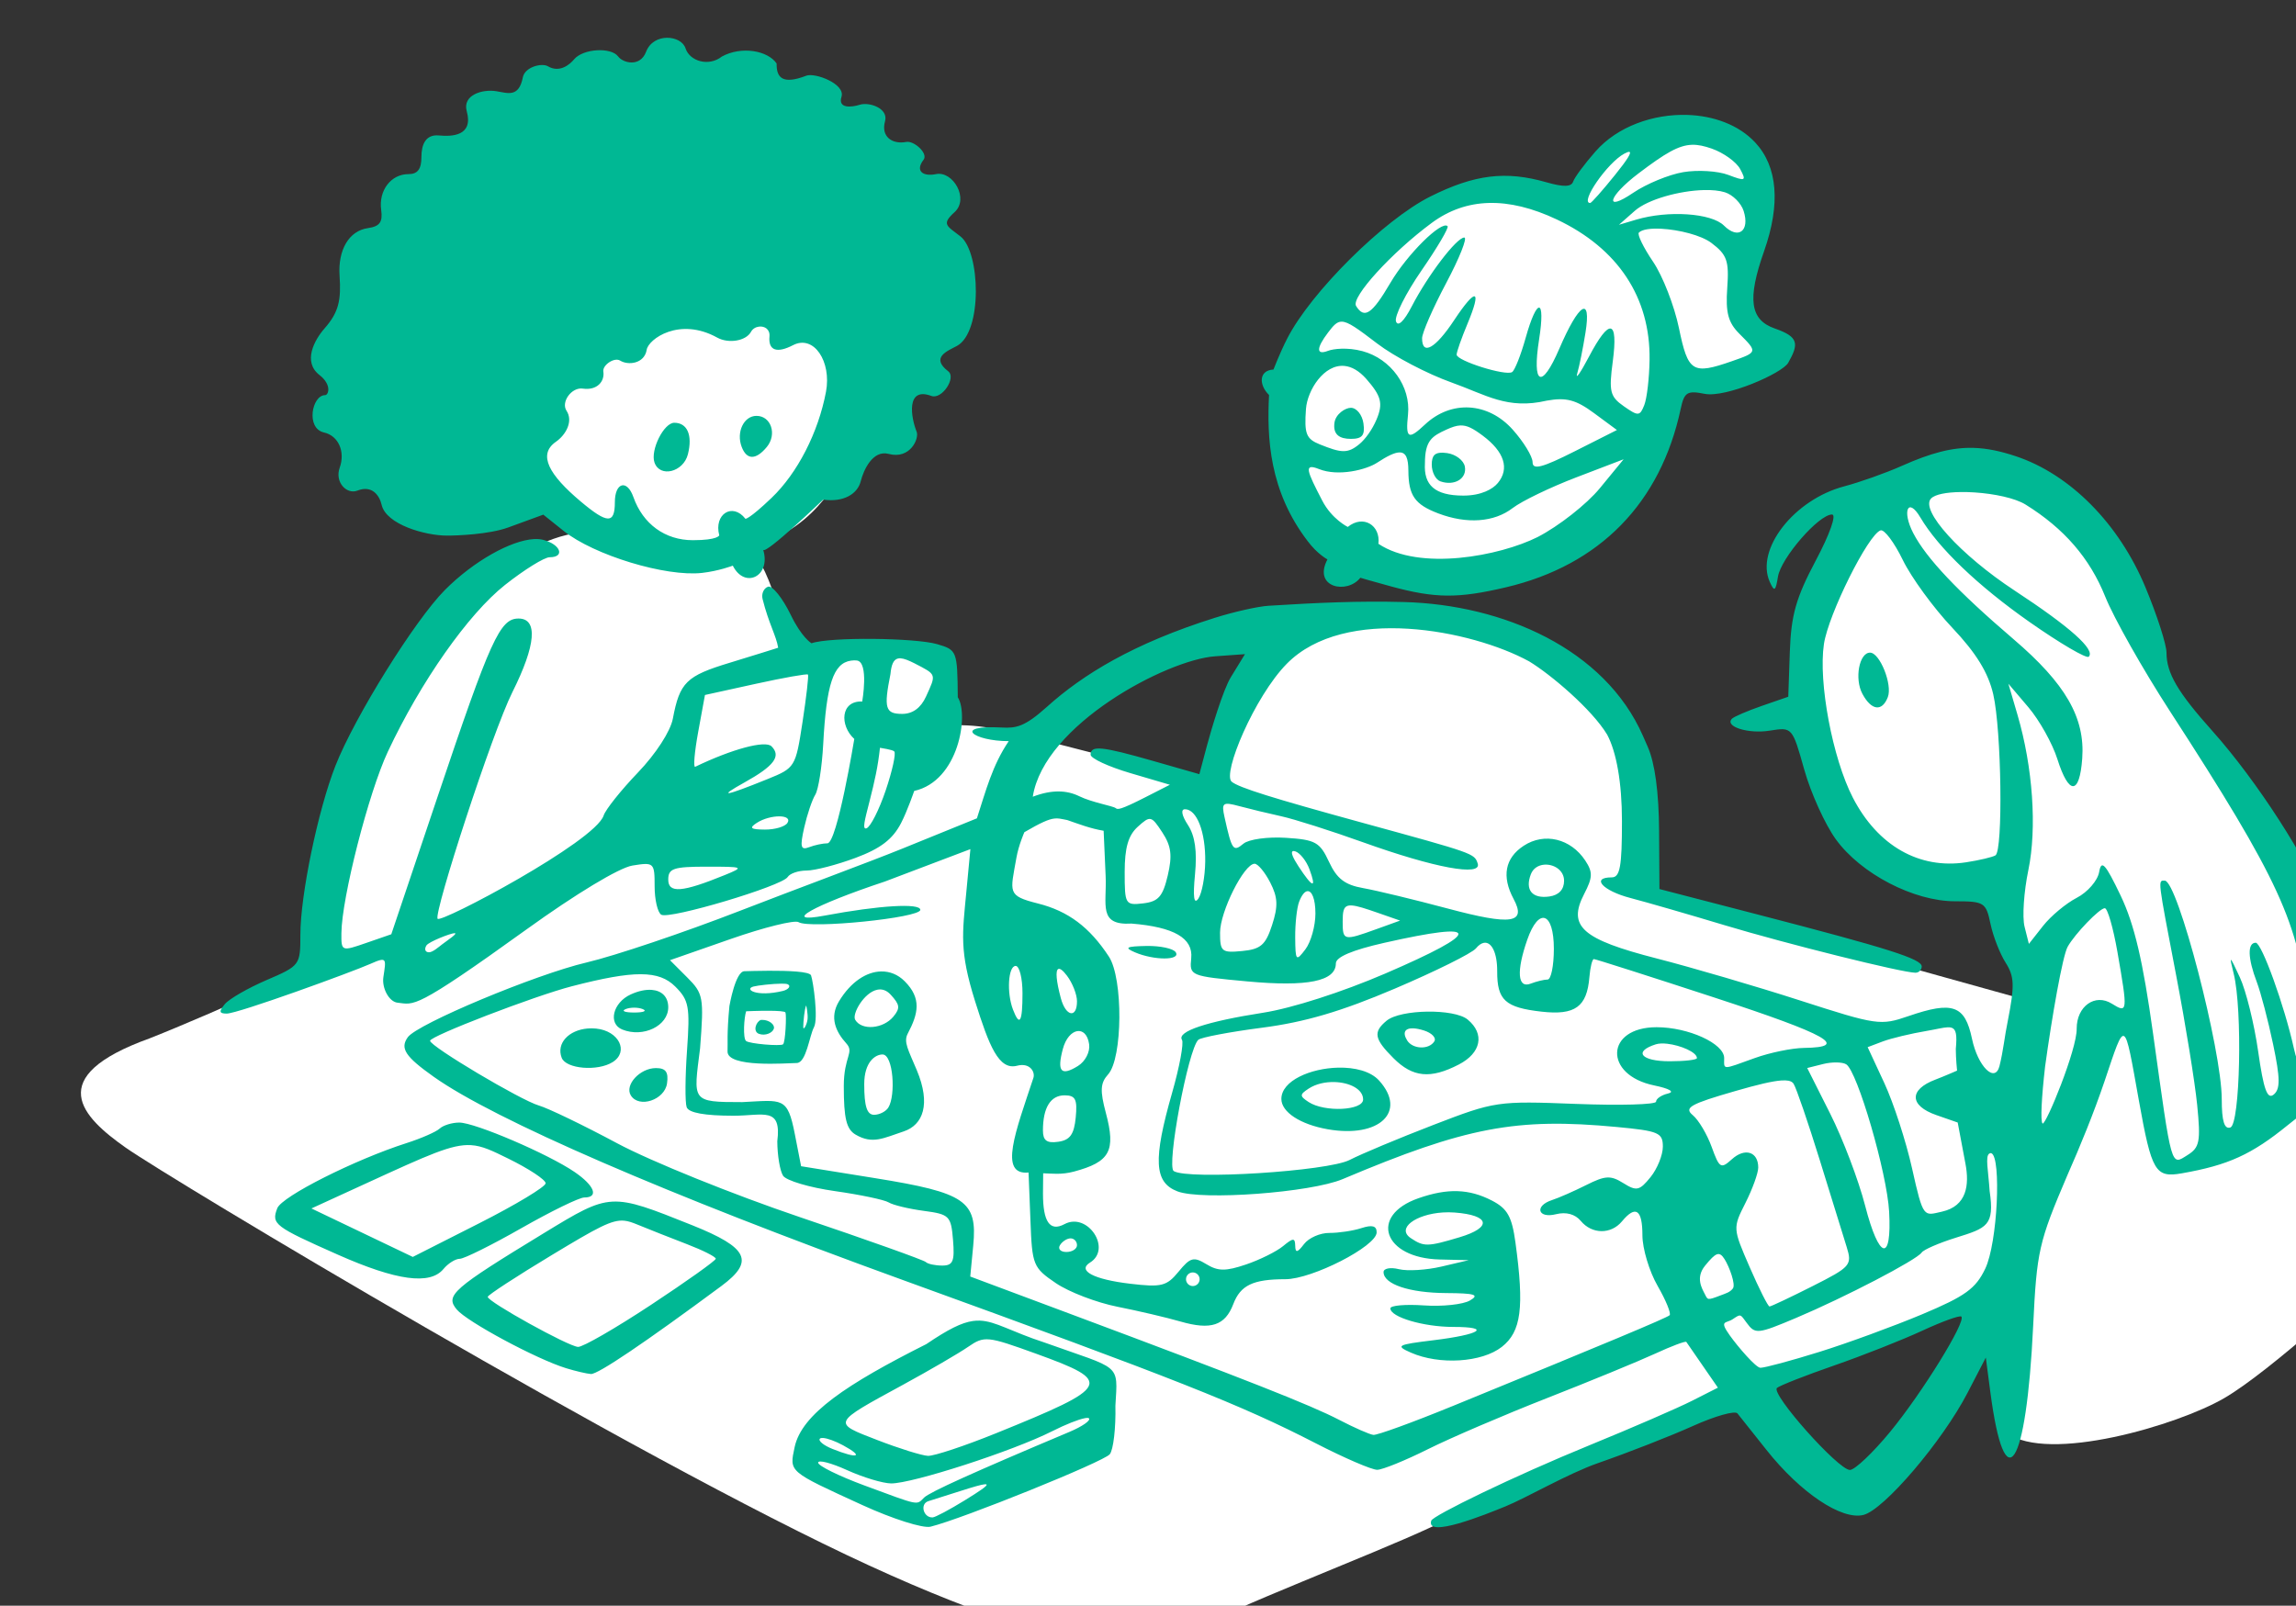 <?xml version="1.0" ?><svg height="286.634mm" viewBox="0 0 409.782 286.634" width="409.782mm" xmlns="http://www.w3.org/2000/svg">
    <rect x="0" y="0" width="409.782" height="286.634" fill="#333333" stroke="none"/>
    <path d="m 35739.553,16245.092 c -10.952,0.01 -21.235,1.525 -28.264,3.979 -18.269,6.376 -31.13,22.114 -43.201,45.892 -1.447,-0.596 -2.644,-1.282 -4.168,-1.855 -8.224,-3.091 -57.942,-6.166 -66.25,-6.299 -136.39,51.647 -150.829,173.812 -105.673,229.214 43.635,53.534 135.845,31.423 155.277,17.257 41.999,-25.894 79.962,-82.941 84.133,-114.838 11.833,-1.151 23.538,-2.323 32.648,-3.356 28.38,-3.216 43.831,-13.432 39.521,-18.351 -4.309,-4.919 -19.759,-19.677 -21.546,-31.123 -1.787,-11.446 16.397,-63.379 11.982,-92.987 -3.035,-20.356 -30.365,-27.566 -54.459,-27.533 z m -672.373,92.563 c -65.711,11.614 -143.324,41.696 -151.109,95.207 6.074,63.541 119.019,83.82 101.949,83.088 -23.573,-1.082 -47.005,5.093 -75.061,28.837 -28.056,23.744 -55.004,65.728 -80.888,111.319 -17.894,75.639 -28.185,121.042 -33.422,149.431 0,0 -67.596,31.828 -118.112,51.885 -72.31,26.03 -45.45,52.991 -16.113,73.629 29.337,20.639 342.13,208.617 500.799,281.502 158.668,72.886 201.019,55.409 220.646,42.766 19.627,-12.644 116.525,-49.459 157.225,-68.424 37.278,-17.371 306.135,-130.104 354.916,-150.551 l 32.875,0.838 c 0.486,29.852 1.218,59.008 0.469,86.012 27.741,20.514 114.846,-5.063 146.369,-23.395 31.524,-18.331 96.123,-78.562 96.123,-78.562 -12.548,-137.591 -13.027,-244.107 -94.898,-338.299 -29.536,-32.73 -44.148,-82.204 -47.827,-99.988 -3.678,-17.784 -44.039,-63.758 -93.23,-99.61 -29.655,-24.128 -75.321,12.532 -118.547,42.606 -16.773,28.042 -36.656,81.986 -17.82,136.576 25.619,74.25 56.774,87.732 80.222,88.123 17.761,-0.08 31.491,0.428 48.032,9.459 l 14.773,71.546 -262.217,-73.017 c 0.197,-2.223 3.522,-40.828 -0.127,-82.746 -3.757,-43.158 -59.293,-80.905 -111.279,-94.492 -51.985,-13.587 -105.202,-4.242 -128.223,12.91 -22.897,17.061 -43.083,91.705 -43.3,92.51 -59.584,-15.413 -126.196,-32.666 -138.682,-35.66 -16.709,-4.006 -28.704,-4.824 -36.523,-4.643 -7.818,0.182 -11.461,1.365 -11.461,1.365 0.04,-14.313 2.266,-22.905 4.357,-41.906 0,0 -29.658,-12.318 -33.117,-12.318 -1.863,0 -37.573,6.975 -72.481,13.869 -0.7,-6.395 -5.792,-48.73 -22.05,-74.606 -1.67,-2.659 -3.651,-4.94 -5.879,-6.904 41.898,-8.608 59.31,-41.606 72.351,-65.129 41.631,-82.938 -18.929,-116.635 -118.74,-123.228 z" fill="#FFFFFF" paint-order="markers stroke fill" transform="translate(188.781,-24.804) matrix(0.265,0,0,0.265,-9360.366,-4257.058)"/>
    <path d="m 35058.982,16183.416 c -5.659,0.05 -11.587,2.863 -14.096,9.441 -4.058,10.641 -15.62,7.489 -18.812,3.151 -4.685,-6.367 -23.583,-5.416 -29.744,2.006 -2.964,3.573 -9.778,9.191 -17.606,4.58 -4.027,-2.372 -15.454,0.425 -16.836,7.461 -2.697,13.736 -10.068,10.646 -17.734,9.375 -9.623,-1.596 -23.045,2.595 -20.055,13.41 4.653,16.83 -10.05,17.198 -18.73,16.375 -8.885,-0.842 -11.793,6.03 -11.793,14.502 0,8.192 -2.537,11.543 -8.737,11.543 -11.79,0 -20.187,11.046 -18.355,24.15 1.144,8.171 -1.006,11.098 -8.975,12.233 -12.66,1.797 -20.246,14.577 -19.052,32.097 1.113,16.343 -0.494,24.518 -10.118,35.461 -6.853,7.81 -14.832,22.476 -3.47,31.34 8.671,6.765 6.033,13.6 3.867,13.6 -8.916,0 -13.145,22.365 -0.787,25.15 9.88,2.227 14.413,13.046 10.601,23.703 -3.499,9.783 4.708,18.293 11.963,15.442 9.747,-3.83 14.793,3.139 16.283,9.628 3.015,13.133 29.108,20.702 44.1,20.702 6.685,0 28.308,-0.79 41.25,-5.522 l 23.527,-8.598 13.627,10.905 c 20.51,16.416 68.838,31.097 93.299,28.34 11.274,-1.27 20.705,-4.881 20.705,-4.881 8.03,15.999 25.915,7.117 20.467,-10.688 1.657,3.402 40.361,-33.785 40.361,-33.785 14.131,1.957 23.238,-4.026 25.336,-12.404 1.904,-7.579 8.133,-21.239 18.768,-18.401 14.58,3.891 20.709,-10.414 18.877,-14.955 -3.837,-9.51 -7.351,-30.505 9.9,-24.101 7.136,2.649 16.983,-12.29 11.358,-16.61 -12.177,-9.349 -0.417,-13.661 5.865,-17.056 17.438,-9.422 15.774,-63.37 2.373,-73.805 -9.048,-7.045 -13.106,-8.079 -3.965,-16.307 10.049,-9.046 -1.124,-27.978 -12.48,-25.638 -8.597,1.772 -14.308,-1.932 -8.393,-9.649 3.337,-4.354 -6.531,-12.997 -11.603,-12.029 -9.615,1.835 -17.209,-3.652 -14.342,-13.912 2.458,-8.798 -10.719,-13.128 -16.998,-11.135 -5.486,1.741 -14.869,2.77 -12.325,-5.355 2.734,-8.735 -17.911,-16.428 -23.683,-14.209 -15.629,6.008 -20.196,1.741 -20.006,-8.227 -5.975,-8.724 -23.661,-11.89 -36.853,-4.693 -9.009,7.093 -21.738,3.065 -24.499,-5.526 -1.432,-4.456 -6.821,-7.161 -12.48,-7.109 z m 687.123,51.967 c -22.793,-0.722 -46.932,7.68 -61.793,24.607 -7.345,8.365 -14.121,17.509 -15.06,20.323 -1.201,3.608 -6.481,3.741 -17.954,0.451 -27.479,-7.883 -48.394,-5.321 -78.195,9.568 -31.276,15.629 -80.548,64.535 -96.443,95.732 -5.041,9.891 -9.225,20.831 -9.225,20.831 -10.078,0.535 -9.842,10.524 -2.984,17.144 -1.456,28.737 0.04,64.493 25.982,98.391 6.576,8.814 13.35,12.355 13.35,12.355 -10.033,19.087 13.318,23.686 22.152,12.36 0,0 6.401,1.966 20.652,5.828 29.876,8.103 45.106,8.22 77.456,0.607 63.177,-14.871 104.099,-56.71 117.687,-120.324 2.366,-11.08 4.376,-12.332 16.041,-10.002 14.246,2.85 52.33,-13.816 56.34,-20.893 7.169,-12.653 7.287,-17.458 -9.02,-23.105 -16.704,-5.824 -18.643,-19.719 -7.265,-51.975 11.26,-31.913 9.203,-57.115 -5.981,-73.373 -11.1,-11.882 -28.012,-17.964 -45.74,-18.525 z m 3.254,20.117 c 4.121,-0.116 8.246,0.833 13.213,2.564 7.981,2.781 16.621,8.997 19.195,13.809 4.285,8.009 3.605,8.339 -8.029,3.914 -6.994,-2.659 -20.633,-3.496 -30.309,-1.859 -9.677,1.634 -24.828,7.883 -33.67,13.881 -20.049,13.605 -17.031,2.541 3.563,-13.063 17.926,-13.581 26.97,-18.991 36.037,-19.246 z m -42.275,4.777 c 1.771,0.301 -1.266,5.147 -9.45,15.332 -8.445,10.506 -16.051,19.106 -16.898,19.106 -7.195,0 11.569,-27.142 22.986,-33.252 1.646,-0.881 2.771,-1.286 3.362,-1.186 z m 50.234,25.715 c 5.491,-0.14 10.445,0.324 14.221,1.522 5.238,1.663 10.888,7.313 12.552,12.556 4.302,13.556 -3.65,19.465 -13.259,9.852 -8.424,-8.42 -37.564,-10.395 -59.079,-4 l -11.63,3.455 10.666,-9.404 c 8.751,-7.713 30.054,-13.561 46.529,-13.981 z m -144.84,8.695 c 14.031,-0.385 29.286,3.32 45.772,11.114 41.241,19.498 63.099,52.594 62.48,94.607 -0.177,12.237 -1.782,25.93 -3.562,30.428 -2.984,7.541 -4.059,7.605 -13.747,0.82 -9.337,-6.539 -10.169,-9.915 -7.464,-30.277 3.754,-28.328 -2.175,-29.493 -16.036,-3.149 -5.718,10.878 -9.266,15.931 -7.882,11.227 1.382,-4.699 3.878,-17.06 5.539,-27.465 4.028,-25.184 -4.363,-19.992 -17.668,10.938 -11.875,27.605 -18.42,24.553 -13.58,-6.328 4.401,-28.052 -1.305,-28.712 -9.051,-1.045 -3.241,11.582 -7.356,21.96 -9.143,23.062 -4.421,2.737 -37.347,-7.635 -37.347,-11.762 0,-1.82 3.264,-11.116 7.252,-20.658 9.955,-23.829 5.903,-24.953 -8.967,-2.488 -12.574,19.008 -21.549,24.05 -21.549,12.113 0,-3.625 7.309,-20.376 16.25,-37.22 8.937,-16.846 14.418,-30.631 12.182,-30.631 -5.184,0 -24.553,25.404 -35.471,46.529 -5.115,9.92 -9.254,13.807 -10.545,9.978 -1.172,-3.467 6.576,-18.915 17.211,-34.328 10.636,-15.416 18.531,-28.832 17.545,-29.818 -4.045,-4.044 -27.284,18.996 -38.555,38.227 -12.319,21.019 -17.517,24.515 -23.076,15.519 -3.572,-5.777 24.011,-36.068 50.975,-55.971 11.598,-8.563 24.406,-13.036 38.437,-13.422 z m 116.197,17.374 c 11.758,0.622 26.805,4.345 33.688,9.533 10.549,7.963 11.997,12.048 10.687,30.359 -1.182,16.528 0.601,23.265 8.141,30.809 12.378,12.374 12.357,12.455 -4.996,18.506 -26.568,9.261 -29.538,7.407 -35.664,-22.262 -3.111,-15.051 -10.958,-35.189 -17.445,-44.746 -6.486,-9.553 -10.782,-18.385 -9.547,-19.621 2.211,-2.211 8.082,-2.952 15.136,-2.578 z m -215.191,62.582 v 0 c 4.364,0.09 10.589,4.638 23.932,14.826 11.282,8.615 33.662,20.343 49.734,26.066 23.571,8.394 37.696,18.519 64.334,12.311 13.118,-2.327 19.65,-0.605 31.887,8.427 h -0.01 l 15.387,11.354 -28.399,14.334 c -21.958,11.082 -28.398,12.753 -28.398,7.363 0,-3.836 -6.019,-13.71 -13.375,-21.941 -16.613,-18.592 -41.449,-20.033 -59.125,-3.426 -11.236,10.569 -13.108,9.486 -11.41,-6.644 2,-18.972 -11.476,-37.638 -30.616,-42.792 -10.199,-2.75 -19.642,-1.603 -23.213,-0.236 -8.07,3.106 -8.075,-1.695 0,-12.334 3.611,-4.756 5.877,-7.379 9.27,-7.308 z m -392.49,3.326 c 3.644,-0.424 7.451,1.72 7,6.658 -0.873,9.563 5.078,11.438 15.873,5.85 14.058,-7.278 26.002,11.08 22.201,31.341 -5.153,27.465 -19.21,54.879 -36.713,71.575 -15.314,14.614 -17.557,14.037 -17.557,14.037 -8.684,-11.172 -21.391,-3.143 -17.627,11.131 0,0 -0.736,3.285 -17.816,3.285 -18.652,0 -33.591,-10.855 -40.023,-29.078 -4.281,-12.129 -12.469,-9.841 -12.469,3.488 0,14.764 -5,14.658 -23.014,-0.5 -21.247,-17.881 -29.092,-31.523 -16.742,-40.162 7.067,-4.944 11.761,-14.052 7.186,-20.971 -3.851,-5.825 3.408,-15.987 10.998,-14.893 9.579,1.38 14.83,-4.802 13.81,-11.517 -0.649,-4.272 7.354,-9.809 11.334,-7.334 5.453,3.391 16.373,2.06 17.863,-7.305 1.138,-7.149 22,-22.329 47.504,-8.197 7.585,4.203 19.376,2.328 22.764,-3.92 1.115,-2.056 3.241,-3.234 5.428,-3.488 z m 394.355,26.506 c 4.651,0.478 9.62,3.098 14.639,8.775 9.793,11.256 11.551,16.235 6.851,27.328 -2.963,6.982 -7.619,13.287 -11.468,16.486 -8.032,6.679 -12.331,6.025 -26.743,0.243 -9.197,-3.699 -10.533,-7.091 -9.304,-23.983 0.983,-12.443 12.073,-30.285 26.025,-28.849 z m 4.215,28.197 c -3.837,0 -10.22,4.227 -11.041,9.984 -1.143,8.058 3.383,10.951 11.041,10.951 7.66,0 9.61,-2.41 8.465,-10.468 -0.815,-5.757 -4.626,-10.467 -8.465,-10.467 z m -400.326,5.428 c -8.539,0 -13.761,10.999 -9.947,20.937 3.4,8.865 9.549,8.887 16.877,0.06 7.059,-8.503 2.936,-20.994 -6.93,-20.994 z m -55.36,4.652 c -7.038,0 -16.213,18.412 -13.335,26.752 3.605,10.436 19.488,6.522 22.519,-5.551 3.229,-12.862 -0.384,-21.201 -9.184,-21.201 z m 529.331,1.812 c 4.495,-0.21 8.519,1.903 15.16,6.856 14.57,10.869 18.189,22.255 10.148,31.945 -3.338,4.022 -11.054,8.446 -23.183,8.446 -19.374,0 -26.743,-7.164 -25.895,-21.655 0,-15.5 4.757,-18.376 14.504,-22.816 3.703,-1.688 6.569,-2.649 9.266,-2.776 z m 346.148,15.112 c -14.728,-0.504 -29.231,3.403 -48.941,12.195 -10.602,4.724 -27.976,10.894 -38.616,13.709 -33.768,8.932 -59.901,42.464 -50.127,64.311 3.097,6.93 3.931,6.408 5.539,-3.479 2.059,-12.645 27.462,-41.873 36.395,-41.873 3.179,0 -1.464,13.166 -10.91,30.957 -13.315,25.075 -16.642,36.739 -17.498,61.381 l -1.051,30.422 -17.678,6.119 c -9.723,3.367 -18.822,7.266 -20.217,8.662 -5.281,5.28 10.944,10.408 25.471,8.053 15.06,-2.445 15.164,-2.326 23.18,26.248 4.432,15.786 14.01,36.921 21.289,46.971 16.794,23.183 52.464,41.73 80.256,41.73 19.633,0 20.886,0.796 23.875,15.121 1.734,8.317 6.317,20.105 10.183,26.195 5.963,9.402 6.18,15.399 1.432,39.553 -2.04,9.685 -2.93,19.768 -5.578,30.274 -3.104,11.562 -14.571,0.06 -18.477,-18.538 -4.752,-22.598 -12.959,-25.525 -42.769,-15.257 -18.871,6.504 -21.312,6.149 -72.981,-10.516 -29.401,-9.484 -72.84,-22.217 -96.525,-28.297 -50.502,-12.959 -60.253,-21.637 -48.904,-43.515 5.764,-11.108 5.873,-14.647 0.701,-22.475 -9.776,-14.807 -27.517,-19.067 -41.432,-9.949 -12.609,8.263 -14.959,20.638 -6.81,35.861 8.781,16.411 -1.38,17.9 -44.188,6.475 -22.618,-6.035 -48.346,-12.25 -57.176,-13.805 -12.285,-2.168 -17.68,-6.318 -22.945,-17.65 -6.184,-13.313 -9.129,-14.957 -29.033,-16.227 -12.302,-0.785 -25.025,0.974 -28.617,3.957 -6.903,5.726 -7.773,4.505 -12.735,-17.873 -2.158,-9.731 -1.228,-10.432 9.914,-7.428 6.765,1.824 19.523,4.905 28.356,6.842 8.83,1.941 33.608,9.822 55.06,17.52 48.086,17.254 80.143,23.183 77.174,14.277 -2.258,-6.772 -2.241,-6.767 -77.174,-27.311 -61.675,-16.909 -83.515,-23.757 -88.488,-27.752 -6.555,-5.269 15.355,-57.355 37.031,-79.421 39.03,-39.732 124.723,-22.742 163.219,-1.704 14.497,8.754 42.262,32.238 52.613,49.397 6.168,11.57 9.963,32.053 9.963,58.291 0,30.591 -1.311,37.852 -6.875,37.852 -14.291,0 -6.108,9.027 12.619,13.91 10.725,2.801 39.114,11 63.084,18.226 41.875,12.622 120.047,32.1 128.832,32.1 2.323,0 4.227,-1.9 4.227,-4.223 0,-5.069 -22.227,-12.115 -110.117,-34.902 l -66.526,-17.252 -0.242,-39.486 c -0.161,-25.774 -2.811,-45.329 -7.629,-56.303 l -3.234,-7.367 c -25.773,-58.711 -94.153,-88.365 -160.879,-90.172 -30.338,-0.822 -58.317,0.432 -91.348,2.511 -6.943,0.437 -22.966,3.988 -36.111,8.122 -55.006,17.296 -88.983,38.262 -113.107,59.982 -14.968,13.476 -20.75,14.417 -30.198,13.912 -33.904,-1.813 -19.409,9.178 4.502,9.178 -11.047,16.274 -15.441,33.533 -21.437,51.986 l -50.469,20.502 c -21.992,8.934 -71.386,27.15 -109.238,41.84 -37.853,14.687 -84.307,30.332 -103.233,34.771 -34.301,8.042 -113.97,41.366 -120.367,50.348 -5.348,7.508 -1.727,13.021 17.502,26.658 40.677,28.854 157.048,79.272 315.986,136.91 184.175,66.789 227.373,83.875 278.116,110 19.14,9.855 37.741,17.885 41.334,17.815 3.596,-0.06 18.921,-6.291 34.062,-13.854 15.141,-7.564 51.273,-23.069 80.295,-34.453 29.019,-11.386 61.789,-24.857 72.818,-29.943 11.028,-5.083 20.474,-8.632 20.983,-7.885 0.513,0.747 5.507,7.984 11.099,16.084 l 10.165,14.725 -17.389,8.822 c -9.559,4.852 -40.505,18.272 -68.76,29.82 -51.878,21.204 -105.849,47.596 -106.914,50.944 -3.879,12.189 36.704,-4.152 50.02,-9.629 13.878,-5.63 42.193,-22.16 62.382,-29.176 20.186,-7.017 48.879,-18.238 63.762,-24.941 14.879,-6.704 28.403,-10.531 30.051,-8.504 1.648,2.023 10.419,13.062 19.496,24.525 22.887,28.905 50.678,47.552 65.371,43.863 13.885,-3.482 53.179,-49.593 70.123,-82.283 l 12.291,-23.717 3.035,23.108 c 9.759,74.301 24.241,51.971 28.862,-44.498 2.413,-50.367 3.763,-56.317 22.964,-101.268 8.702,-19.702 17.791,-41.9 25.094,-63.433 14.286,-42.432 13.083,-43.113 23.174,13.14 8.566,47.784 11.043,51.969 28.885,48.846 31.28,-5.472 47.041,-12.656 71.539,-32.609 13.829,-11.267 25.32,-17.839 25.529,-14.612 0.209,3.227 2.828,36.228 5.817,73.332 5.15,63.945 5.964,67.533 15.636,68.908 8.49,1.212 10.747,-1.454 13.448,-15.851 8.358,-44.546 -12.648,-198.689 -35.323,-259.184 -11.536,-30.784 -46.252,-84.623 -76.009,-117.886 -23.463,-26.224 -30.959,-39.023 -30.959,-52.862 0,-5.464 -6.395,-25.298 -14.209,-44.072 -17.845,-42.863 -50.74,-76.084 -87.385,-88.254 -10.171,-3.379 -19.089,-5.269 -27.926,-5.572 z m -386.912,3.041 c 4.244,0.03 5.814,4.031 5.848,12.281 0.09,16.738 4.314,22.79 20.097,28.789 19.29,7.335 37.662,6.017 50.154,-3.596 6.102,-4.697 25.41,-14.01 42.903,-20.695 l 31.808,-12.158 -16.048,19.535 c -8.824,10.741 -27.664,25.525 -41.862,32.85 -25.521,12.776 -79.477,23.111 -107.236,4.552 1.533,-12.389 -10.134,-19.871 -20.639,-11.361 0,0 -10.719,-5.213 -17.199,-17.74 -10.231,-19.78 -12.867,-25.505 -2.189,-21.242 13.144,5.247 32.037,0.375 39.072,-4.235 7.073,-4.635 11.99,-7.006 15.291,-6.98 z m 29.33,0.201 c -5.725,-0.274 -7.734,1.979 -7.734,8.023 0,5.085 2.619,10.155 5.814,11.272 9.478,3.308 18.012,-1.868 16.465,-9.981 -0.792,-4.156 -6.126,-8.223 -11.859,-9.045 -0.975,-0.138 -1.868,-0.23 -2.686,-0.269 z m 348.238,26.494 c 3.071,-0.05 6.316,0.04 9.615,0.258 13.196,0.865 27.246,3.769 34.379,8.201 25.926,16.1 43.224,36.1 53.608,61.984 5.76,14.359 25.406,49.143 43.652,77.288 73.202,112.917 87.261,143.501 92.358,200.943 2.981,33.572 -3.267,51.751 -8.952,26.06 -6.353,-28.718 -21.676,-71.142 -25.691,-71.142 -5.674,0 -5.405,10.374 0.682,26.379 2.721,7.168 7.695,26.107 11.043,42.094 4.791,22.857 4.877,30.073 0.406,33.781 -4.329,3.593 -6.824,-3.313 -10.481,-28.994 -2.638,-18.544 -8.203,-41.042 -12.361,-49.996 -7.029,-15.123 -7.322,-15.288 -4.111,-2.329 5.983,24.165 4.307,101.311 -2.248,103.51 -4.084,1.371 -5.815,-4.318 -5.815,-19.078 0,-33.089 -29.735,-147.147 -38.381,-147.207 -4.708,-0.04 -4.967,-2.179 7.784,64.389 6.204,32.378 12.528,71.431 14.052,86.783 2.442,24.599 1.669,28.608 -6.539,33.719 -11.277,7.027 -10.365,10.256 -23.174,-81.83 -6.826,-49.071 -12.61,-73.684 -21.878,-93.051 -10.262,-21.449 -12.937,-24.376 -14.434,-15.807 -1.01,5.786 -7.783,13.594 -15.053,17.352 -7.268,3.763 -17.502,12.285 -22.744,18.951 l -9.533,12.117 -2.918,-11.642 c -1.61,-6.403 -0.46,-23.504 2.549,-38.004 5.899,-28.407 3.041,-69.368 -7.299,-104.672 l -6.133,-20.934 13.481,15.854 c 7.416,8.721 16.195,24.424 19.509,34.896 7.755,24.488 14.951,24.302 16.748,-0.428 1.997,-27.422 -11.217,-50.351 -46.306,-80.357 -37.613,-32.166 -58.804,-54.591 -67.53,-71.473 -7.747,-14.974 -3.421,-24.459 4.797,-10.525 12.113,20.543 38.813,46.111 73.647,70.518 20.4,14.297 38.301,24.786 39.773,23.312 4.659,-4.658 -12.544,-20.021 -49.849,-44.514 -36.623,-24.046 -64.076,-54.336 -56.295,-62.117 2.79,-2.79 10.43,-4.149 19.642,-4.289 z m -53.705,25.82 c 2.502,-0.835 9.236,8.137 14.965,19.93 5.734,11.795 20.711,32.326 33.291,45.625 16.142,17.069 24.27,30.278 27.645,44.922 5.558,24.114 6.667,105.235 1.482,108.441 -1.939,1.197 -10.839,3.303 -19.771,4.674 -31.547,4.84 -59.545,-11.134 -76.272,-43.523 -13.689,-26.509 -23.345,-77.818 -19.478,-103.524 3.01,-20.027 29.779,-73.761 38.138,-76.545 z m -906.879,5.872 c -15.567,0.819 -40.779,14.916 -60.064,34.318 -20.217,20.334 -60.706,85.377 -73.686,118.363 -11.755,29.883 -23.623,87.087 -23.623,113.869 0,20.464 -0.275,20.833 -22.797,30.52 -12.54,5.392 -25.181,12.677 -28.089,16.187 -4.102,4.942 -3.819,6.379 1.269,6.379 7.569,0 84.319,-27.961 96.828,-33.521 11.331,-5.036 10.53,-3.465 8.688,8.97 -1.1,7.428 3.86,16.602 9.521,17.206 11.44,1.22 10.553,5.645 86.832,-49.323 33.334,-24.023 62.471,-41.599 71.342,-43.041 14.584,-2.364 14.99,-1.989 14.99,13.957 0,9.013 2.005,17.627 4.455,19.141 5.426,3.355 81.392,-19.295 85.16,-25.393 1.48,-2.392 7.215,-4.349 12.741,-4.349 5.53,0 20.377,-3.85 32.992,-8.551 16.82,-6.263 24.994,-12.512 30.623,-23.406 4.226,-8.176 8.861,-21.674 8.861,-21.674 30.213,-6.759 36.884,-51.621 29.346,-63.07 -0.279,-31.242 -0.534,-31.9 -13.91,-35.809 -14.587,-4.263 -72.284,-4.964 -84.623,-0.592 0,0 -6.534,-3.773 -13.908,-19.01 -5.595,-11.555 -12.527,-20.144 -15.397,-19.08 -2.874,1.063 -4.513,4.773 -3.646,8.241 4.183,16.731 9.122,24.517 10.521,32.855 0,0 -17.445,5.527 -32.559,10.102 -29.371,8.891 -33.74,13.183 -38.375,37.656 -1.617,8.551 -11.418,23.678 -23.513,36.303 -11.407,11.907 -21.797,24.923 -23.088,28.929 -5.681,17.618 -109.99,72.925 -111.863,69.573 -2.5,-4.474 36.797,-125.508 50.451,-152.772 15.788,-31.528 17.271,-49.455 4.088,-49.455 -12.536,0 -18.764,13.719 -54.662,120.414 l -31.041,92.256 -16.856,5.834 c -16.681,5.781 -16.856,5.721 -16.752,-6.543 0.187,-23.723 18.352,-94.731 31.277,-122.275 22.133,-47.175 54.174,-92.777 78.95,-112.36 12.956,-10.241 26.464,-18.619 30.023,-18.619 10.652,0 7.308,-8.79 -4.471,-11.746 -1.785,-0.448 -3.812,-0.601 -6.035,-0.484 z m 899.801,76.494 c -7.323,0 -10.593,17.58 -5.16,27.738 6.053,11.31 13.288,12.242 17.137,2.205 3.226,-8.399 -5.396,-29.943 -11.977,-29.943 z m -420.996,1.011 -9.533,15.569 c -5.246,8.567 -13.283,35.596 -16.084,46.129 l -5.094,19.152 -30.869,-8.828 c -34.969,-10 -42.375,-10.751 -42.375,-4.299 0,2.491 12.009,8.069 26.689,12.395 l 26.686,7.863 -16.186,8.256 c -17.849,9.098 -18.983,8.494 -20.338,7.453 -1.857,-1.425 -16.009,-3.815 -24.451,-7.963 -8.317,-4.086 -18.412,-4.65 -31.349,0.322 7.562,-48.549 90.215,-92.242 122.728,-94.592 z m -231.908,2.817 c 2.382,0.149 5.42,1.405 9.205,3.303 15.185,7.856 14.906,7.062 7.896,22.447 -3.496,7.674 -9.007,11.685 -16.054,11.685 -11.377,0 -12.5,-3.803 -7.903,-26.793 0.591,-6.449 2.084,-9.549 4.69,-10.404 0.651,-0.214 1.372,-0.288 2.166,-0.238 z m -29.434,1.469 c 8.206,1.122 3.567,27.626 3.567,27.626 -14.699,-0.652 -15.275,16.2 -5.338,25.221 0,0 -11.566,70.293 -18.104,70.293 -3.032,0 -8.595,1.184 -12.359,2.629 -5.651,2.168 -6.225,-0.152 -3.276,-13.225 1.964,-8.717 5.321,-18.676 7.454,-22.126 2.134,-3.453 4.539,-18.774 5.349,-34.049 2.133,-40.337 6.849,-54.552 18.672,-56.28 1.517,-0.224 2.862,-0.247 4.035,-0.09 z m -32.974,9.47 c 0.571,0.695 -1.081,15.107 -3.672,32.024 -4.635,30.278 -5.008,30.883 -23.483,38.357 -29.253,11.83 -34.018,12.536 -15.629,2.309 19.997,-11.118 24.911,-17.681 18.235,-24.356 -4.185,-4.188 -26.539,1.812 -51.387,13.787 -1.387,0.671 -0.478,-9.937 2.021,-23.574 l 4.538,-24.793 34.171,-7.51 c 18.792,-4.128 34.634,-6.936 35.206,-6.244 z m 48.496,49.322 c 1.172,0.292 8.363,1.196 9.621,2.454 1.287,1.287 -1.309,13.106 -5.762,26.261 -4.456,13.159 -10.288,24.656 -12.965,25.547 -2.966,0.991 -1.14,-5.582 1.938,-17.662 3.705,-14.539 5.763,-23.732 7.168,-36.6 z m 205.412,41.409 c 8.001,0 13.919,15.324 13.644,35.33 -0.141,10.241 -2.239,21.45 -4.658,24.908 -2.963,4.229 -3.692,-1.133 -2.226,-16.377 1.497,-15.609 0.01,-25.963 -4.77,-33.262 -4.167,-6.359 -4.963,-10.599 -1.99,-10.599 z m -273.283,4.783 c 4.481,0 7.375,1.463 5.564,4.391 -1.558,2.526 -8.392,4.549 -15.182,4.519 -9.655,-0.05 -10.845,-1.04 -5.463,-4.519 4.532,-2.928 10.6,-4.391 15.081,-4.391 z m 185.281,1.471 c 1.281,-0.152 2.412,-0.105 3.566,0.05 1.538,0.204 3.117,0.599 5.139,0.965 8.168,2.819 15.504,5.695 24.525,7.219 l 1.35,30.602 c 0.847,19.222 -5.245,33.276 17.404,31.914 28.678,2.343 41.611,9.843 40.231,23.339 -1.215,11.859 -0.755,12.049 37.769,15.618 40.605,3.761 59.645,-0.118 59.645,-12.145 0,-4.288 11.067,-8.98 32.681,-13.863 66.293,-14.969 66.479,-7.685 0.53,20.732 -28.987,12.487 -62.825,23.344 -82.205,26.369 -38.086,5.949 -58.122,12.642 -54.649,18.262 1.341,2.168 -1.633,18.165 -6.605,35.553 -12.973,45.364 -12.162,60.498 3.574,66.527 16.352,6.27 89.765,0.816 111.265,-8.262 83.104,-35.103 116.846,-41.51 184.67,-35.103 28.169,2.66 30.969,3.858 30.969,13.225 0,5.664 -3.738,14.917 -8.308,20.56 -7.405,9.147 -9.402,9.584 -18.301,4.025 -8.561,-5.346 -12.13,-5.163 -24.955,1.272 -8.227,4.133 -18.576,8.677 -22.991,10.105 -12.15,3.922 -9.741,12.661 2.633,9.557 6.768,-1.7 12.84,-0.05 16.621,4.502 7.536,9.098 20.368,9.232 27.774,0.309 9.222,-11.111 13.762,-8.005 13.764,9.414 0,8.964 4.614,24.312 10.251,34.105 5.637,9.793 9.25,18.683 8.028,19.756 -2.126,1.866 -42.27,18.664 -146.746,61.42 v -0.02 c -26.497,10.843 -50.242,19.48 -52.764,19.17 -2.526,-0.296 -12.847,-4.832 -22.939,-10.088 -19.164,-9.975 -63.085,-27.295 -179.329,-70.718 l -69.207,-25.86 2.01,-20.902 c 2.884,-30.027 -5.151,-35.542 -66.035,-45.357 l -49.902,-8.045 -4.213,-21.596 c -4.973,-25.521 -8.251,-22.927 -35.412,-21.594 -34.718,0 -32.898,-0.38 -28.41,-36.262 2.656,-34.438 2.216,-36.851 -8.737,-47.804 l -11.539,-11.537 40.912,-14.285 c 22.501,-7.856 43.059,-12.955 45.688,-11.331 7.519,4.645 82,-2.885 82,-8.291 0,-4.694 -27.634,-3.033 -64.475,3.879 -29.889,5.609 -7.82,-6.869 40.61,-22.959 l 57.587,-21.826 -2.691,28.486 c -2.702,28.596 -4.821,40.003 5.818,73.866 9.536,30.354 16.024,46.768 28.34,43.547 8.661,-2.264 12.294,4.218 10.973,8.213 -11.931,36.048 -23.64,65.725 -3.258,63.724 0,0 0.64,15.145 1.273,32.365 1.111,30.092 1.778,31.733 17.122,42.159 8.781,5.967 27.445,13.116 41.478,15.9 14.033,2.781 33.102,7.255 42.379,9.935 20.506,5.929 30.121,2.774 35.617,-11.685 4.848,-12.75 13.304,-16.801 35.069,-16.801 18.066,0 61.397,-22.203 61.5,-31.508 0.05,-4.442 -2.944,-5.287 -10.26,-2.916 -5.678,1.841 -15.396,3.279 -21.6,3.25 -6.201,-0.05 -13.876,3.329 -17.056,7.51 -4.446,5.846 -5.826,6.112 -5.93,1.156 -0.124,-5.454 -1.369,-5.423 -8.176,0.207 -4.415,3.654 -15.654,9.228 -24.973,12.387 -13.692,4.632 -18.815,4.595 -26.681,-0.205 -8.562,-5.22 -10.817,-4.614 -18.711,5.018 -8.024,9.793 -11.471,10.653 -32.613,8.148 -24.57,-2.908 -35.813,-8.841 -27.038,-14.264 14.951,-9.24 -1.645,-34.208 -17.199,-25.884 -9.969,5.333 -14.49,-1.765 -14.49,-20.602 0,-4.078 0.133,-13.656 0.133,-13.656 5.619,0.173 12.276,1.12 20.638,-1.117 24.369,-6.519 28.413,-13.918 21.586,-39.489 -4.033,-15.107 -3.738,-20.207 1.51,-26.009 9.828,-10.867 10.19,-64.584 0.531,-79.327 -13.021,-19.876 -27.44,-30.666 -47.808,-35.793 -20.949,-5.279 -18.612,-7.269 -14.487,-30.779 1.503,-8.557 5.362,-17.238 5.362,-17.238 11.143,-6.504 16.325,-8.744 20.168,-9.197 z m 64.877,0.345 c 2.155,0.496 4.177,3.357 7.871,8.992 6.028,9.201 6.827,15.558 3.654,29.061 -3.328,14.154 -6.325,17.549 -16.535,18.74 -12.071,1.404 -12.469,0.733 -12.469,-21.084 0,-16.404 2.399,-24.706 8.817,-30.515 4.222,-3.82 6.507,-5.689 8.662,-5.194 z m 95.541,21.75 c 0.37,-0.286 1.014,-0.279 1.937,0.03 3.162,1.056 7.434,6.458 9.485,12.005 4.976,13.451 2.23,12.732 -7.371,-1.917 -3.789,-5.782 -5.16,-9.257 -4.051,-10.116 z m -25.51,8.354 c 2.209,0 6.937,5.678 10.502,12.619 5.158,10.027 5.418,15.913 1.268,28.676 -4.37,13.444 -7.654,16.293 -20.135,17.498 -13.836,1.331 -14.91,0.435 -14.91,-12.358 0,-14.218 16.148,-46.435 23.275,-46.435 z m 194.955,0.635 c 6.352,-0.563 13.469,3.567 13.469,10.837 0,5.902 -3.527,9.677 -9.889,10.586 -11.566,1.648 -16.565,-4.363 -12.48,-15.003 1.555,-4.055 5.09,-6.082 8.9,-6.42 z m -563.91,1.334 c 24.996,0 25.447,0.21 12.109,5.65 -28.682,11.703 -38.07,12.453 -38.07,3.039 0,-7.506 3.542,-8.689 25.961,-8.689 z m 404.506,16.494 c 2.983,-0.329 5.406,5.145 5.406,15.072 0,8.352 -3.032,19.191 -6.734,24.088 -6.322,8.358 -6.745,7.87 -6.883,-7.922 -0.08,-9.256 1.108,-20.097 2.64,-24.088 1.79,-4.666 3.781,-6.953 5.571,-7.15 z m 30.256,9.662 c 3.459,0.317 8.733,1.993 16.746,4.787 l 15.433,5.379 -15.898,5.742 c -22.129,7.99 -22.773,7.849 -22.776,-5.031 0,-6.525 0.467,-9.91 3.606,-10.733 0.785,-0.205 1.735,-0.25 2.889,-0.144 z m 506.8,1.816 c 1.849,0 5.671,13.259 8.495,29.463 7.063,40.561 6.952,41.547 -3.799,34.83 -11.271,-7.036 -23.637,1.748 -23.637,16.791 0.344,13.837 -20.746,65.197 -22.973,63.975 -1.579,-1.579 -0.614,-18.314 1.692,-38.362 4.578,-33.365 11.765,-74.57 15.197,-80.722 4.846,-8.685 21.504,-25.975 25.025,-25.975 z m -377.121,6.701 c 3.51,1.215 6.057,8.301 6.057,20.711 0,11.356 -1.897,20.647 -4.213,20.647 -2.319,0 -7.48,1.254 -11.471,2.785 -8.772,3.369 -9.649,-8.322 -2.22,-29.629 3.861,-11.073 8.336,-15.73 11.847,-14.514 z m -734.334,10.127 c 2.523,0 -4.134,4.345 -8.281,7.481 -2.367,1.791 -6.391,5.398 -8.914,5.398 -2.526,0 -3.313,-2.064 -1.754,-4.59 1.561,-2.522 16.424,-8.289 18.949,-8.289 z m 693.256,6.498 c 5.087,-0.883 9.022,6.516 8.969,19.139 -0.09,19.473 5.4,24.47 29.918,27.232 22.556,2.545 30.526,-3.213 32.185,-23.261 0.554,-6.686 1.908,-12.155 3.016,-12.155 1.105,0 37.73,11.696 81.391,25.987 76.372,25.003 91.298,33.431 59.998,33.861 -8.052,0.11 -22.895,3.176 -32.992,6.813 -22.456,8.104 -20.647,8.104 -20.647,0 0,-9.773 -24.088,-20.766 -45.492,-20.766 -34.507,0 -35.866,32.149 -1.658,39.217 10.34,2.137 14.092,4.34 9.299,5.461 -4.415,1.033 -8.03,3.493 -8.03,5.472 0,1.978 -24.261,2.66 -53.912,1.514 -53.026,-2.051 -54.604,-1.816 -96.111,14.178 -23.21,8.944 -48.56,19.551 -56.33,23.566 -14.748,7.615 -108.664,13.578 -118.485,7.508 -5.052,-3.125 9.708,-82.044 16.539,-88.424 1.755,-1.638 21.08,-5.308 42.948,-8.154 28.93,-3.761 53.299,-10.938 89.468,-26.344 27.34,-11.648 51.892,-23.835 54.559,-27.08 1.847,-2.247 3.671,-3.46 5.367,-3.754 z m -227.277,2.118 c -13.651,0.261 -15.155,1.085 -7.76,4.265 12.884,5.536 30.949,5.536 27.529,0 -1.559,-2.526 -10.458,-4.437 -19.769,-4.265 z m -88.051,13.439 c 2.522,0 4.588,8.257 4.588,18.354 0,19.559 -1.886,22.83 -6.391,11.093 -4.37,-11.384 -3.263,-29.447 1.803,-29.447 z m 28.633,2.111 c 1.129,-0.646 3.119,0.794 5.922,4.5 3.706,4.897 6.738,12.641 6.738,17.207 0,11.731 -7.563,10.323 -10.873,-2.023 -3.15,-11.76 -3.667,-18.616 -1.787,-19.684 z m -194.846,1.153 c -7.529,0.03 -14.206,0.252 -16.502,0.306 -6.123,0.142 -10.088,23.498 -10.088,23.498 -1.825,19.272 -1.01,25.074 -1.259,30.411 -0.527,11.301 40.135,8.008 46.593,7.919 6.456,-0.09 8.555,-18.377 11.61,-24.078 3.054,-5.701 -0.449,-30.619 -1.95,-34.927 -0.938,-2.694 -15.854,-3.18 -28.404,-3.129 z m 75.555,0.463 c -9.725,0.2 -20.323,6.834 -28.369,20.162 -6.519,10.797 -2.18,20.431 4.929,28.283 5.637,6.232 -1.67,8.645 -1.67,28.752 0,21.909 1.765,29.114 8.028,32.762 11.404,6.641 18.653,2.304 32.244,-2.188 13.187,-4.358 18.45,-18.395 8.918,-41.209 -5.705,-13.648 -9.113,-19.027 -6.115,-24.703 7.127,-13.501 9.481,-23.734 -2.141,-35.326 -4.468,-4.457 -9.989,-6.654 -15.824,-6.533 z m -161.809,1.867 v 0 c 10.785,0.03 17.696,2.809 23.219,8.332 9.185,9.185 9.983,13.526 7.904,42.869 -1.28,17.956 -1.386,35.227 -0.24,38.383 1.369,3.775 12.139,5.734 31.519,5.734 20.118,0 32.509,-6.366 29.512,17.205 0.04,9.463 1.778,19.894 3.863,23.184 2.086,3.29 17.778,7.958 34.87,10.377 17.092,2.423 33.422,5.854 36.283,7.627 2.869,1.775 13.465,4.326 23.562,5.679 17.381,2.323 18.427,3.366 19.776,19.66 1.183,14.325 -0.03,17.206 -7.264,17.206 -4.779,0 -9.763,-1.07 -11.074,-2.381 -1.311,-1.311 -39.334,-14.874 -84.496,-30.139 -45.163,-15.268 -100.699,-37.711 -123.41,-49.875 -22.712,-12.168 -46.453,-23.62 -52.764,-25.451 -12.178,-3.537 -72.932,-39.681 -73.207,-43.563 -0.228,-3.073 70.374,-30.238 95.463,-36.728 21.031,-5.444 35.692,-8.155 46.478,-8.123 z m 94.731,6.355 c 1.985,-0.01 3.509,0.101 4.148,0.391 2.558,1.158 0.496,3.63 -3.228,4.523 -17.99,4.311 -26.215,-1.213 -19.858,-2.957 2.867,-0.786 12.981,-1.927 18.938,-1.957 z m 64.615,4.071 c 3.013,-0.59 6.123,0.25 8.977,3.396 6.008,6.623 6.624,8.892 1.748,14.766 -6.844,8.249 -21.383,9.52 -25.713,2.064 -2.221,-3.824 5.949,-18.457 14.988,-20.226 z m -151.947,0.125 c -4.031,-0.322 -8.914,0.653 -14.217,3.068 -12.013,5.475 -15.432,19.696 -5.68,23.633 14.105,5.692 30.969,-2.468 30.969,-14.987 0,-7.049 -4.353,-11.179 -11.072,-11.714 z m 103.992,10.455 c 0,0 1.29,5.792 0.898,9.345 -0.392,3.555 -2.896,8.125 -2.896,5.139 0,-2.986 0.829,-12.297 1.998,-14.484 z m -115.861,1.527 c 2.079,0 4.159,0.318 5.736,0.955 3.153,1.273 0.572,2.313 -5.736,2.313 -6.307,0 -8.889,-1.04 -5.737,-2.313 1.577,-0.637 3.658,-0.955 5.737,-0.955 z m 90.804,2.086 v 0 c 5.645,0.03 10.754,0.294 11.086,1.168 0.76,1.998 -0.03,20.033 -1.629,21.428 -1.595,1.393 -22.74,-0.332 -24.937,-2.264 -2.202,-1.933 -1.33,-15.886 0.08,-19.994 0,0 8.139,-0.368 15.396,-0.338 z m 443.364,0.578 c -11.355,0.162 -22.75,2.24 -27.444,6.135 -9.191,7.629 -8.34,12.235 4.647,25.222 12.987,12.986 24.916,14.142 44.025,4.26 15.051,-7.784 17.587,-20.628 5.977,-30.263 -4.535,-3.763 -15.85,-5.516 -27.205,-5.354 z m -447.999,5.565 c -0.311,0 -0.627,0.02 -0.945,0.06 -3.262,1.306 -5.453,7.751 -1.211,9.332 4.242,1.582 9.222,-0.631 10.057,-3.508 0.785,-2.695 -3.213,-5.936 -7.901,-5.88 z m 798.436,4.992 c 1.053,-0.04 1.95,0.04 2.701,0.293 3.005,1.012 3.693,4.76 2.795,14.3 0,6.481 0.852,14.592 0.852,14.592 0,0 -8.846,3.883 -14.616,6.061 -17.853,6.738 -17.563,17.537 0.637,23.883 l 14.404,5.019 5.245,27.889 c 2.61,13.887 1.124,28.384 -15.92,32.164 -12.254,2.719 -12.452,4.968 -20.043,-29.051 -4.078,-18.296 -12.484,-44.178 -18.678,-57.519 l -11.256,-24.25 10.186,-3.85 c 5.606,-2.116 18.963,-5.319 29.689,-7.119 6.282,-1.055 10.846,-2.288 14.004,-2.412 z m -359.66,0.718 c 1.927,0.101 4.278,0.568 7.002,1.432 5.272,1.676 8.404,4.959 6.955,7.303 -3.565,5.77 -14.614,5.389 -18.334,-0.637 -3.35,-5.417 -1.402,-8.403 4.377,-8.098 z m -556.276,0.09 c -12.69,1.044 -21.256,9.946 -17.501,19.731 2.884,7.519 24.232,9.304 34.373,2.879 11.101,-7.033 4.136,-21.056 -11.205,-22.557 -1.957,-0.192 -3.853,-0.202 -5.667,-0.05 z m 329.624,1.784 c 3.708,-0.66 7.17,2.149 8.113,8.83 0.726,5.168 -2.563,11.556 -7.535,14.636 -11.397,7.054 -14.257,3.821 -10.162,-11.492 1.924,-7.19 5.876,-11.317 9.584,-11.974 z m 393.275,8.324 c 1.312,-0.06 2.743,0 4.232,0.177 8.932,1.007 19.952,5.694 19.952,9.663 0,1.174 -8.259,2.131 -18.352,2.13 -19.291,0 -24.663,-6.557 -9.35,-11.416 1.014,-0.322 2.206,-0.498 3.518,-0.554 z m -524.309,7.388 c 7.257,0 9.007,27.512 3.918,35.75 -1.663,2.687 -5.998,4.887 -9.632,4.887 -4.776,0 -6.612,-5.725 -6.612,-20.642 0,-15.011 7.474,-19.995 12.326,-19.995 z m 642.539,5.373 c 2.806,0.04 5.195,0.452 6.489,1.252 7.529,4.656 27.479,73.15 28.914,99.276 1.897,34.543 -6.773,32.404 -16.145,-3.979 -4.422,-17.161 -15.009,-45.061 -23.533,-61.998 l -15.492,-30.799 10.773,-2.703 c 2.963,-0.742 6.188,-1.086 8.994,-1.049 z m -335.638,3.502 c -18.537,0.41 -38.285,8.756 -38.285,21.092 0,8.83 12.739,17.164 31.211,20.416 34.742,6.115 53.626,-11.798 34.603,-32.816 -5.72,-6.324 -16.407,-8.938 -27.529,-8.692 z m -459.514,0.295 c -10.778,0 -21.24,11.398 -16.904,18.418 5.454,8.819 22.788,3.07 24.371,-8.09 1.091,-7.67 -0.826,-10.328 -7.467,-10.328 z m 757.893,8.356 c 2.019,-0.146 3.632,-0.09 4.904,0.17 1.697,0.343 2.787,1.033 3.424,2.06 1.869,3.011 9.79,26.126 17.605,51.36 7.812,25.237 15.981,51.608 18.149,58.607 3.761,12.137 2.679,13.377 -23.098,26.387 -14.873,7.509 -27.87,13.646 -28.881,13.646 -1.016,0 -7.005,-11.87 -13.316,-26.381 -11.453,-26.328 -11.459,-26.414 -2.877,-43.402 4.728,-9.364 8.595,-20.079 8.596,-23.816 0,-10.684 -8.988,-13.514 -17.752,-5.582 -7.416,6.71 -8.412,6.1 -13.612,-8.28 -3.086,-8.534 -8.816,-18.172 -12.732,-21.424 -6.066,-5.034 -1.806,-7.448 28.699,-16.25 15.12,-4.365 24.833,-6.656 30.891,-7.095 z m -300.936,1.053 c 10.114,0.259 19.33,4.719 19.33,11.73 0,7.508 -26.036,8.735 -36.707,1.732 -6.118,-4.016 -6.118,-5.02 0,-9.035 4.917,-3.228 11.309,-4.583 17.377,-4.427 z m -181.767,8.949 c 7.367,0 8.719,2.673 7.539,14.906 -1.101,11.428 -3.852,15.256 -11.764,16.377 -7.735,1.101 -10.322,-0.815 -10.322,-7.65 0,-15.309 5.125,-23.633 14.547,-23.633 z m -407.635,18.347 c -4.859,0 -10.795,1.822 -13.194,4.037 -2.395,2.223 -12.44,6.622 -22.316,9.784 -34.876,11.16 -84.014,35.928 -87.07,43.886 -4.101,10.688 -1.999,12.308 40.795,31.282 39.545,17.532 62.046,20.59 71.117,9.662 3.142,-3.786 8.09,-6.887 10.994,-6.887 2.908,0 21.589,-9.288 41.518,-20.643 19.925,-11.356 38.975,-20.65 42.33,-20.65 9.982,0 6.96,-7.961 -6.522,-17.18 -17.739,-12.133 -67.088,-33.291 -77.652,-33.291 z m 7.804,15.2 c 7.691,0.45 14.372,3.761 25.155,9.05 13.857,6.796 25.195,14.279 25.195,16.633 0,2.35 -20.13,14.482 -44.734,26.949 l -44.735,22.668 -34.133,-16.328 -34.136,-16.322 36.851,-16.893 c 42.093,-19.298 57.718,-26.507 70.537,-25.757 z m 1024.11,5.498 c 6.662,2.816 4.167,60.212 -4.172,77.703 -6.415,13.445 -13.457,18.549 -42.441,30.717 -19.112,8.024 -50.239,19.421 -69.165,25.326 -18.926,5.905 -36.851,10.732 -39.834,10.732 -2.984,0 -15.089,-14.04 -20.619,-21.806 -7.416,-10.413 -2.557,-7.931 1.912,-10.887 5.562,-3.681 5.025,-3.659 9.457,2.404 5.719,7.818 7.325,7.66 33.284,-3.297 32.774,-13.833 81.26,-39.072 84.55,-44.017 1.301,-1.954 11.658,-6.46 23.014,-10.004 21.061,-6.574 26.179,-8.136 22.795,-31.41 -0.887,-13.641 -3.115,-23.493 -0.238,-25.272 0.527,-0.325 1.013,-0.377 1.457,-0.189 z m -359.58,25.5 c -7.983,-0.257 -16.496,1.337 -26.311,4.759 -33.565,11.701 -23.612,40.373 14.326,41.272 l 19.496,0.465 -18.351,4.31 c -10.093,2.371 -22.996,3.161 -28.674,1.746 -5.678,-1.414 -10.324,-0.533 -10.324,1.948 0,8.179 17.364,14.01 42.137,14.148 19.439,0.11 22.69,1.13 16.017,5.008 -4.604,2.677 -18.54,4.167 -30.973,3.307 -12.429,-0.863 -22.597,0.03 -22.597,1.982 0,5.905 22.36,12.508 42.359,12.508 26.115,0 18.446,5.103 -13.502,8.988 -24.342,2.963 -25.603,3.658 -15.09,8.303 19.246,8.503 47.899,6.699 61.323,-3.862 13.072,-10.282 15.167,-26.407 9.142,-70.367 -2.392,-17.433 -5.39,-22.766 -15.834,-28.168 -7.707,-3.985 -15.161,-6.09 -23.144,-6.347 z m -569.207,7.058 c -12.442,0.661 -23.613,7.493 -46.043,21.158 -61.716,37.608 -66.706,41.967 -58.826,51.461 6.865,8.269 53.803,33.495 73.662,39.582 6.307,1.935 13.831,3.708 16.722,3.914 4.573,0.344 35.99,-20.845 87.844,-59.248 22.588,-16.727 18.215,-25.835 -19.689,-41.003 -27.515,-11.012 -41.228,-16.524 -53.67,-15.864 z m 559.242,7.297 c 2.574,-0.167 5.24,-0.165 7.945,0.04 23.895,1.796 25.571,10.007 3.393,16.652 -21.548,6.456 -24.051,6.496 -32.86,0.602 -9.966,-6.669 3.506,-16.119 21.522,-17.291 z m -551.234,5.547 c 2.788,0.275 5.456,1.227 8.759,2.586 7.68,3.162 22.739,9.114 33.461,13.23 10.726,4.112 19.461,8.531 19.391,9.811 -0.06,1.284 -19.658,15.238 -43.553,31.012 -23.895,15.771 -46.04,28.547 -49.213,28.375 -6.548,-0.338 -60.828,-30.42 -60.828,-33.709 0,-1.181 19.529,-13.919 43.393,-28.307 30.795,-18.563 40.226,-23.823 48.59,-22.998 z m 300.576,11.9 c 2.375,0 4.318,2.066 4.318,4.588 0,2.522 -3.221,4.588 -7.154,4.588 -3.933,0 -5.878,-2.066 -4.319,-4.588 1.563,-2.522 4.781,-4.588 7.155,-4.588 z m 435.332,10.75 c 1.933,-0.652 3.376,0.522 5.109,3.262 3.227,5.103 7.653,17.083 5.6,19.738 -2.012,2.603 -4.499,3.215 -8.518,4.758 -8.883,3.409 -8.385,2.905 -10.355,-0.951 -1.97,-3.855 -6.409,-11.06 0.105,-19.103 3.703,-4.572 6.126,-7.053 8.059,-7.704 z m -353.018,12.194 c 2.526,0 4.592,2.067 4.592,4.592 0,2.523 -2.066,4.585 -4.592,4.585 -2.522,0 -4.586,-2.062 -4.586,-4.585 0,-2.526 2.064,-4.592 4.586,-4.592 z m 517.617,29.738 c 3.313,3.317 -26.5,51.572 -48.007,77.693 -11.6,14.092 -23.772,25.625 -27.047,25.625 -7.839,0 -53.579,-51.437 -49.129,-55.25 1.896,-1.62 19.193,-8.412 38.443,-15.095 19.253,-6.679 46.008,-17.247 59.455,-23.479 13.448,-6.232 25.276,-10.502 26.285,-9.494 z m -661.015,2.738 c -1.536,-0.06 -3.086,0.02 -4.692,0.244 -7.709,1.083 -16.693,5.626 -31.369,15.557 -53.568,26.933 -84.009,47.142 -88.719,69.434 -3.562,16.864 -4.518,16.04 45.657,39.017 20.341,9.315 40.795,15.8 45.881,14.547 21.458,-5.289 116.658,-43.767 120.712,-48.791 2.436,-3.018 4.143,-17.725 3.795,-32.687 1.703,-29.045 3.986,-24.048 -47.582,-42.52 -22.942,-7.481 -32.936,-14.398 -43.683,-14.801 z m 6.668,12.67 c 5.962,0.594 14.678,3.633 31.205,9.614 52.377,18.953 50.812,22.063 -26.961,53.556 -21.135,8.558 -41.781,15.412 -45.879,15.24 -4.099,-0.176 -19.463,-4.971 -34.143,-10.652 -30.468,-11.79 -30.851,-10.972 17.514,-37.334 17.663,-9.628 37.279,-21.049 43.586,-25.385 5.51,-3.785 8.716,-5.632 14.678,-5.039 z m 64.035,53.033 c 1.434,-0.267 2.393,-0.252 2.742,0.1 1.397,1.397 -4.485,5.497 -13.074,9.115 -64.445,27.136 -94.228,40.602 -97.975,44.301 -5.258,5.193 -2.468,5.764 -40.375,-8.262 -17.033,-6.304 -30.969,-13.181 -30.969,-15.283 0,-2.103 8.774,0.162 19.5,5.031 10.722,4.869 24.037,8.882 29.588,8.952 14.325,0.145 82.135,-21.825 108.512,-35.153 9.177,-4.64 17.75,-8.001 22.051,-8.801 z m -176.408,13.334 c 2.901,0.16 8.185,2.034 13.556,4.946 14.411,7.808 10.026,9.308 -7.142,2.443 -6.043,-2.42 -9.84,-5.547 -8.436,-6.951 0.351,-0.351 1.055,-0.49 2.022,-0.438 z m 108.91,31.2 c 0.778,-0.07 1.216,0 1.316,0.234 0.401,0.926 -4.598,4.34 -14.824,10.637 -10.096,6.218 -19.778,11.375 -21.523,11.445 -6.283,0.282 -8.74,-9.143 -2.856,-10.957 3.314,-1.022 13.044,-4.104 21.623,-6.85 8.533,-2.73 13.929,-4.29 16.264,-4.509 z" fill="#00B894" transform="translate(188.781,-24.804) matrix(0.265,0,0,0.265,-9360.366,-4257.058)"/>
</svg>